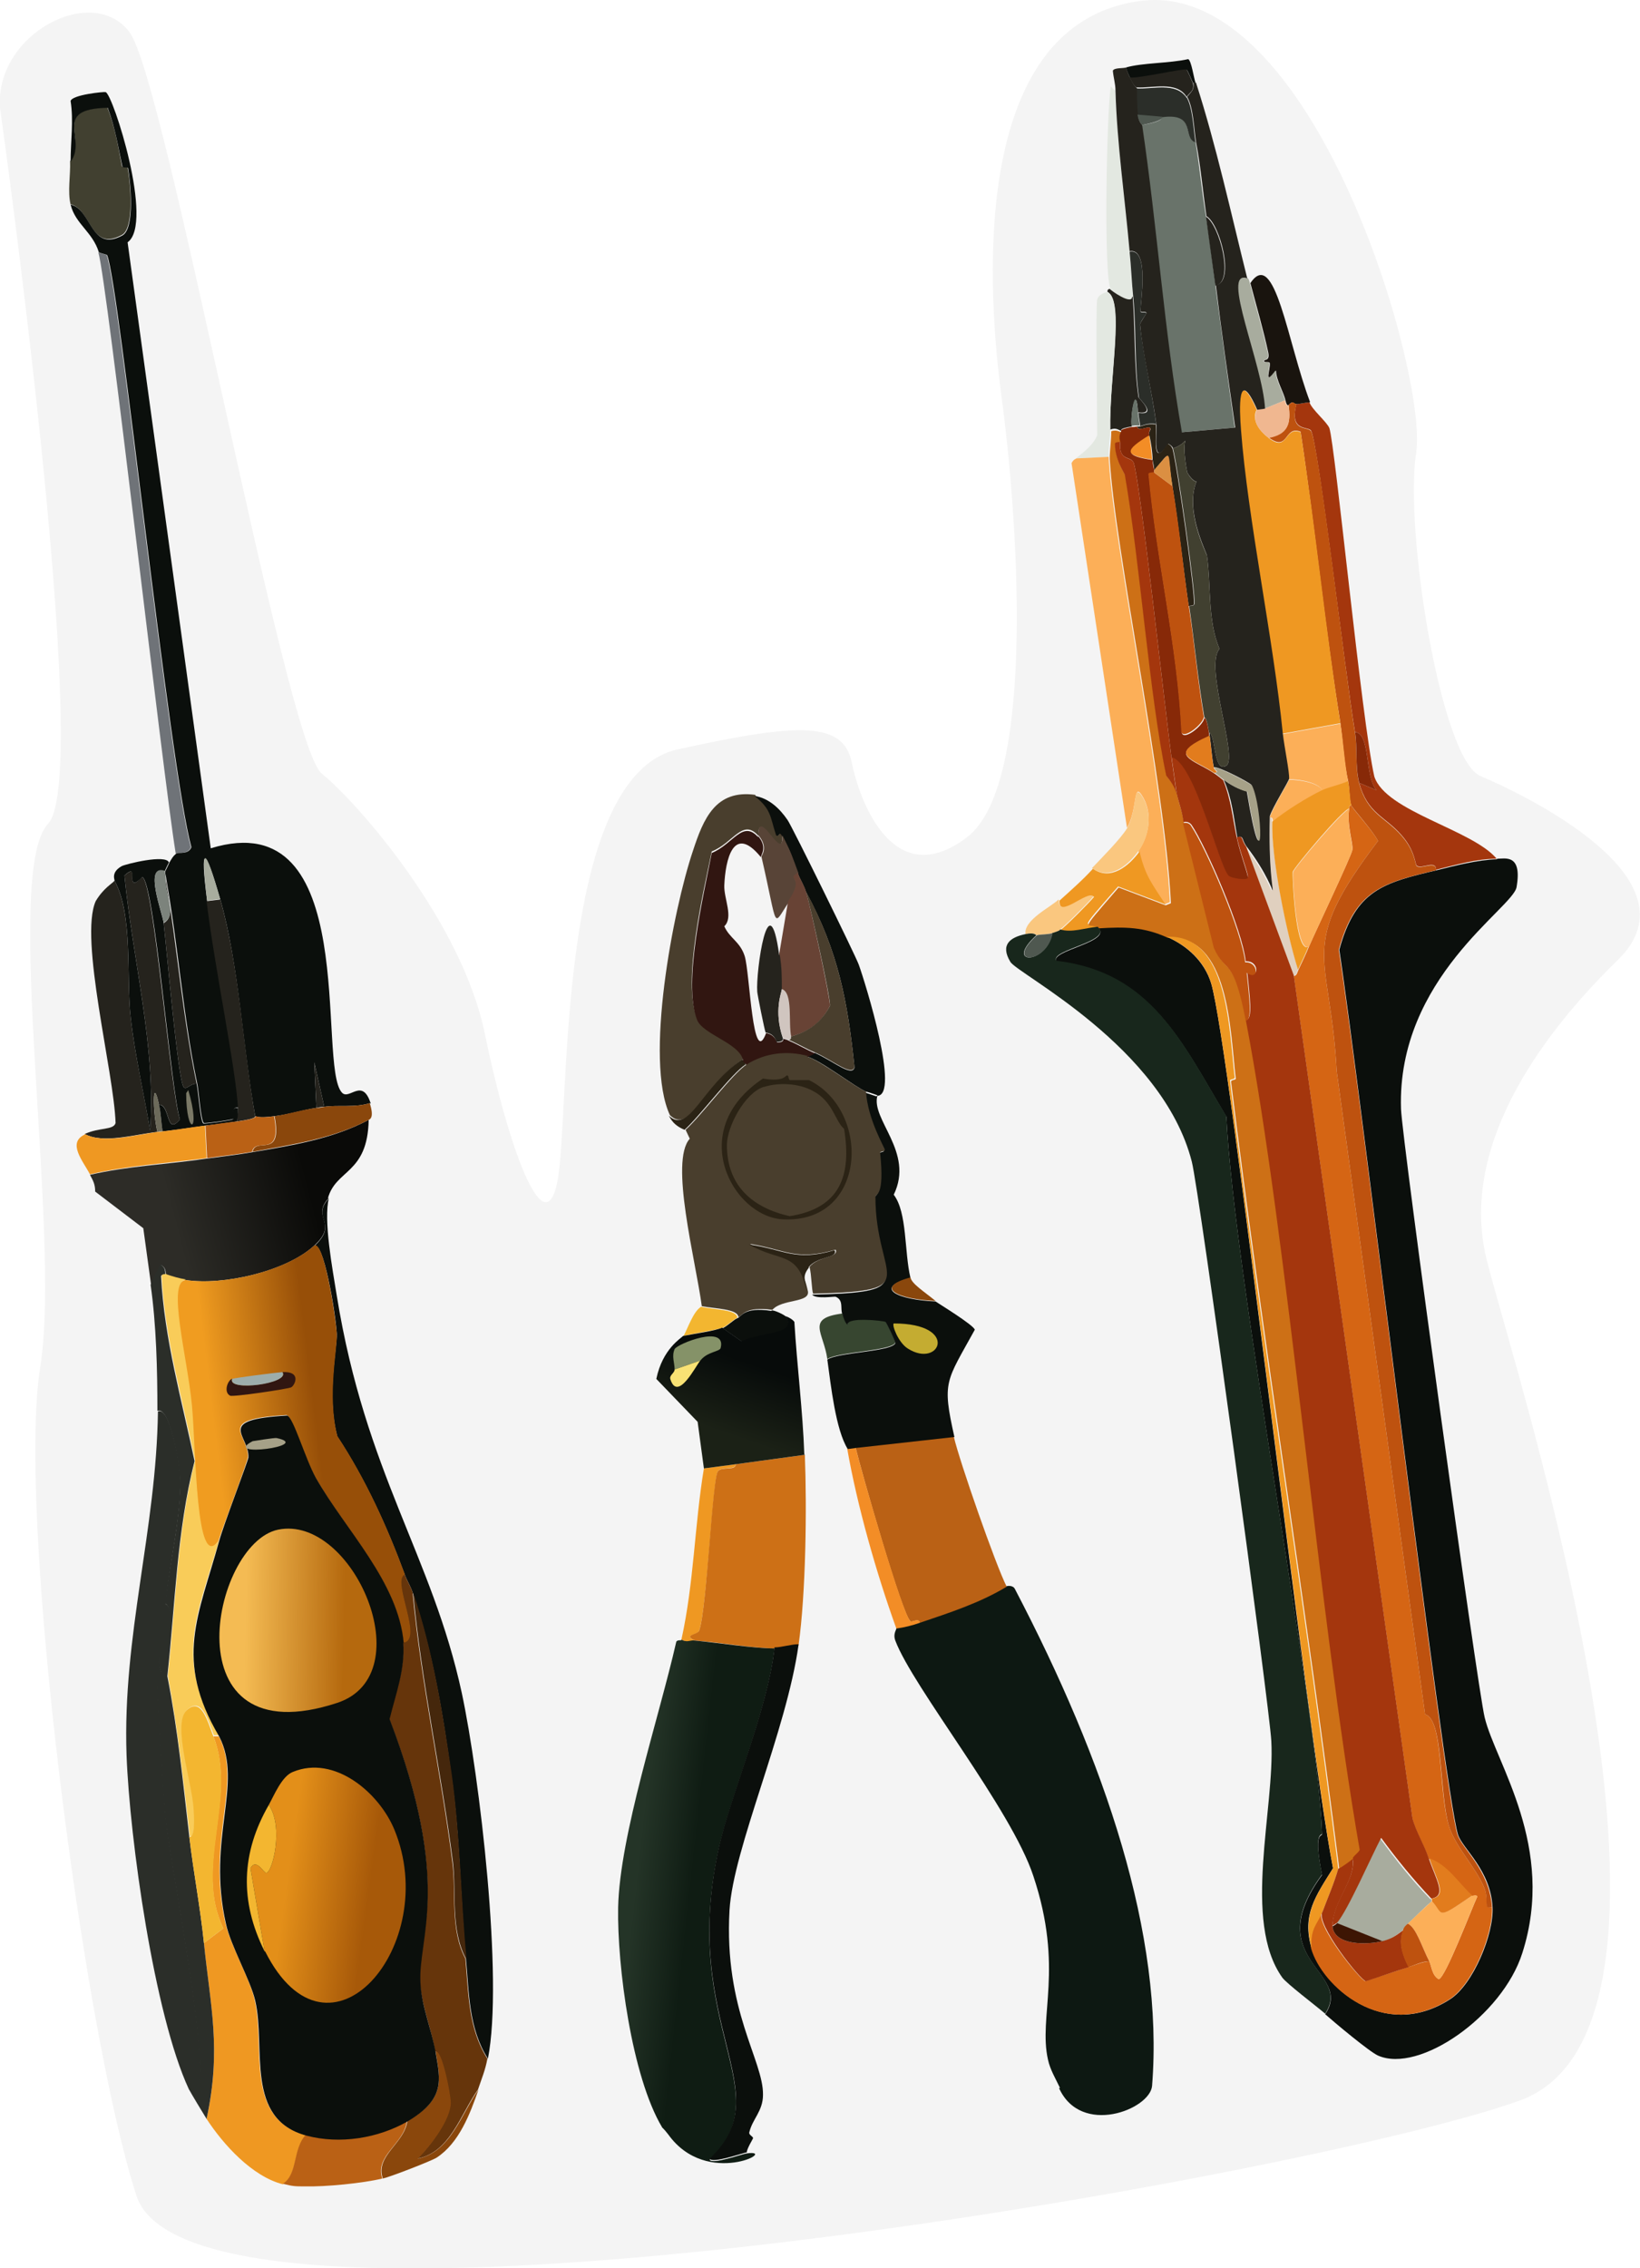 <?xml version="1.0" encoding="UTF-8"?><svg id="Capa_2" xmlns="http://www.w3.org/2000/svg" xmlns:xlink="http://www.w3.org/1999/xlink" viewBox="0 0 31.36 43.34"><defs><style>.cls-1{fill:url(#Degradado_sin_nombre_41);}.cls-1,.cls-2,.cls-3,.cls-4,.cls-5,.cls-6,.cls-7,.cls-8,.cls-9,.cls-10,.cls-11,.cls-12,.cls-13,.cls-14,.cls-15,.cls-16,.cls-17,.cls-18,.cls-19,.cls-20,.cls-21,.cls-22,.cls-23,.cls-24,.cls-25,.cls-26,.cls-27,.cls-28,.cls-29,.cls-30,.cls-31,.cls-32,.cls-33,.cls-34,.cls-35,.cls-36,.cls-37,.cls-38,.cls-39,.cls-40,.cls-41,.cls-42,.cls-43,.cls-44,.cls-45,.cls-46,.cls-47,.cls-48,.cls-49,.cls-50,.cls-51,.cls-52,.cls-53,.cls-54{stroke-width:0px;}.cls-2{fill:url(#Degradado_sin_nombre_42);}.cls-3{fill:url(#Degradado_sin_nombre_47);}.cls-4{fill:url(#Degradado_sin_nombre_48);}.cls-5{fill:url(#Degradado_sin_nombre_43);}.cls-6{fill:url(#Degradado_sin_nombre_45);}.cls-7{fill:#f9cc59;}.cls-8{fill:#f3b630;}.cls-9{fill:#fac77f;}.cls-10{fill:#f8e274;}.cls-11{fill:#7a7966;}.cls-12{fill:#4f5850;}.cls-13{fill:#493e2d;}.cls-14{fill:#2b2e29;}.cls-15{fill:#2b2315;}.cls-16{fill:#8a470c;}.cls-17{fill:#6f7378;}.cls-18{fill:#a4360d;}.cls-19{fill:#311611;}.cls-20{fill:#584437;}.cls-21{fill:#3d1503;}.cls-22{fill:#18271c;}.cls-23{fill:#19140e;}.cls-24{fill:#0d1812;}.cls-25{fill:#45270c;}.cls-26{fill:#374630;}.cls-27{fill:#414030;}.cls-28{fill:#0b0f0c;}.cls-29{fill:#a8ac9e;}.cls-30{fill:#25231d;}.cls-31{fill:#c4ac31;}.cls-32{fill:#d0c5bf;}.cls-33{fill:#cd7016;}.cls-34{fill:#e27c1d;}.cls-35{fill:#e0d0bf;}.cls-36{fill:#d56514;}.cls-37{fill:#db8f42;}.cls-38{fill:#a6a188;}.cls-39{fill:#be520f;}.cls-40{fill:#859268;}.cls-41{fill:#ba6115;}.cls-42{fill:#9dadab;}.cls-43{fill:#6c6a5a;}.cls-44{fill:#7c837c;}.cls-45{fill:#872908;}.cls-46{fill:#66350b;}.cls-47{fill:#684335;}.cls-48{fill:#f38d26;}.cls-49{fill:#e3e8e1;}.cls-50{fill:#ef9822;}.cls-51{fill:#f0b790;}.cls-52{fill:#fcaf58;}.cls-53{fill:#f4f4f4;}.cls-54{fill:#69736a;}</style><linearGradient id="Degradado_sin_nombre_41" x1="11.59" y1="35.02" x2="12.62" y2="35.28" gradientTransform="translate(-4.12 3.06) rotate(-7.83)" gradientUnits="userSpaceOnUse"><stop offset="0" stop-color="#243427"/><stop offset="1" stop-color="#0f1c13"/></linearGradient><linearGradient id="Degradado_sin_nombre_43" x1="15.14" y1="25.27" x2="14.49" y2="26.55" gradientTransform="translate(-4.12 3.06) rotate(-7.83)" gradientUnits="userSpaceOnUse"><stop offset="0" stop-color="#070b0a"/><stop offset="1" stop-color="#1b2116"/></linearGradient><linearGradient id="Degradado_sin_nombre_42" x1="7.27" y1="20.84" x2="4.62" y2="21.15" gradientTransform="translate(-4.12 3.06) rotate(-7.83)" gradientUnits="userSpaceOnUse"><stop offset="0" stop-color="#0a0a08"/><stop offset="1" stop-color="#2d2c27"/></linearGradient><linearGradient id="Degradado_sin_nombre_45" x1="4.83" y1="25.75" x2="6.78" y2="25.78" gradientTransform="translate(-4.12 3.06) rotate(-7.83)" gradientUnits="userSpaceOnUse"><stop offset="0" stop-color="#f09c20"/><stop offset="1" stop-color="#974f08"/></linearGradient><linearGradient id="Degradado_sin_nombre_47" x1="5.04" y1="33.87" x2="6.57" y2="34.3" gradientTransform="translate(-4.12 3.06) rotate(-7.83)" gradientUnits="userSpaceOnUse"><stop offset="0" stop-color="#e38f19"/><stop offset="1" stop-color="#a75909"/></linearGradient><linearGradient id="Degradado_sin_nombre_48" x1="4.93" y1="28.83" x2="6.8" y2="29.12" gradientTransform="translate(-4.12 3.06) rotate(-7.83)" gradientUnits="userSpaceOnUse"><stop offset="0" stop-color="#f4bb53"/><stop offset="1" stop-color="#b5690e"/></linearGradient></defs><g id="Capa_1-2"><path class="cls-53" d="m0,2.06C-.1.64,1.78-.33,2.48.62s2.97,13.59,3.67,14.16,2.68,2.83,3.12,4.97,1.14,4.09,1.39,2.82-.06-7.73,2.3-8.25,3.17-.53,3.33.26.82,2.47,2.2,1.42.93-6.43.67-8.35S18.46.48,21.79.02s5.52,7.17,5.29,8.63.47,5.86,1.23,6.18,4.23,1.95,2.63,3.51-3.03,3.66-2.51,5.74,4.62,14.62.63,16.06-25.33,5.24-26.45,1.82c-1.04-3.2-2.29-13.06-1.84-15.84.41-2.56-.73-9.45.15-10.38S0,2.06,0,2.06Z"/><path class="cls-28" d="m28.62,16.41c.16,0,.49-.1.38.54-.06.4-2.29,1.73-2.21,4.24.02.59,1.46,11.06,1.6,11.63.21.87,1.37,2.47.72,4.5-.38,1.2-1.97,2.31-2.76,1.96-.16-.07-.83-.63-1.01-.79.55-.82-1.26-1.02-.06-2.66-.17-.84,0-.73,0-.78-.08-2.39-1.67-10.52-1.83-13.71-.84-1.4-1.43-2.75-3.25-2.97-.13-.21,1.1-.37.79-.65.5-.03.86-.03,1.32.18.39.17.72.47.85.89.37,1.25,1.8,14.2,2.33,16.91-.33.53-.6.89-.41,1.53.2.71,1.37,1.79,2.64.98.45-.28.85-1.26.82-1.77-.04-.71-.57-1.11-.66-1.38-.27-.86-1.9-14.5-2.27-16.91.31-1.14.84-1.28,1.86-1.52.37-.09.78-.2,1.16-.21Z"/><path class="cls-18" d="m25.04,7.69c.05.14.33.37.38.49.11.32.62,5.61.86,6.66.22.67,1.87,1.01,2.34,1.57-.39,0-.79.12-1.16.21,0-.2-.28,0-.37-.08-.03-.02-.03-.29-.29-.58-.31-.36-.65-.41-.81-1l.33.14c-.23-.27-.11-1.09-.41-1.11-.19-1.14-.7-5.5-.84-5.76-.05-.09-.42.03-.28-.51.08,0,.17-.03.25-.03Z"/><path class="cls-23" d="m25.04,7.69c-.08,0-.17.03-.25.03-.06,0-.06-.08-.15.02,0,0-.03.04-.06-.09-.03-.15-.18-.39-.18-.57-.25.32-.1-.03-.12-.14,0-.04-.1,0-.11-.04,0-.04.12.01.08-.17-.09-.42-.23-.9-.34-1.32.47-.7.71,1.14,1.14,2.27Z"/><path class="cls-29" d="m23.84,5.32s.03-.04.06.09c.11.43.25.91.34,1.32.04.18-.09.13-.08.17,0,.04.1,0,.11.04.02.11-.12.46.12.14,0,.18.15.42.18.57l-.39.16c-.04-.83-.86-2.67-.34-2.49Z"/><path class="cls-36" d="m28.53,36.44c.03.51-.37,1.49-.82,1.77-1.27.81-2.44-.27-2.64-.98-.03-.39.13-.48.21-.7-.15.23.74,1.32.83,1.33.27-.09.54-.18.82-.27.13-.04.26-.1.4-.11.04.07.05.27.18.34.12,0,.64-1.37.74-1.58-.02-.04-.1,0-.11-.01-.27-.26-.47-.59-.82-.71-.08-.25-.24-.5-.31-.76l-2.27-16.11c.06,0,.07-.08.09-.12.07-.15.14-.29.2-.44.12-.28.82-1.75.83-1.85.02-.12-.11-.47-.06-.79,0,0-.02-.05.04-.06.02.06.43.51.51.68-1.57,2.07-.91,2.11-.79,4.4l1.69,12.29c.35.08.26,1.48.45,2.11.12.42.51.79.68,1.2.1.24-.02.42.15.37Z"/><path class="cls-39" d="m24.79,7.73c-.14.54.22.41.28.51.15.25.65,4.61.84,5.76.05.3,0,.66.08.97.16.59.5.64.81,1,.26.29.26.56.29.58.09.07.38-.12.37.08-1.02.24-1.55.38-1.86,1.52.38,2.41,2,16.05,2.27,16.91.09.27.61.67.66,1.38-.18.06-.05-.12-.15-.37-.17-.41-.56-.78-.68-1.2-.18-.63-.1-2.03-.45-2.11l-1.69-12.29c-.12-2.29-.78-2.33.79-4.4-.08-.17-.49-.63-.51-.68-.04-.1-.03-.31-.06-.46-.08-.34-.1-.76-.15-1.12-.3-1.85-.48-3.71-.76-5.56-.32-.13-.22.4-.61.11.37-.07.43-.27.38-.62.1-.1.09-.02.15-.02Z"/><path class="cls-50" d="m24.03,7.83s-.16.24.23.54c.38.29.29-.24.61-.11.29,1.85.47,3.71.76,5.56l-1.11.2c-.18-1.81-.67-4.11-.8-5.81-.03-.38-.07-1.24.31-.38Z"/><path class="cls-52" d="m25.63,13.82c.06.36.08.77.15,1.12-.16.08-.33.1-.49.17-.07-.16-.45-.22-.65-.22.01-.12-.09-.6-.12-.86l1.11-.2Z"/><path class="cls-35" d="m24.33,15.7c-.03.66.28,2.13.49,2.83-.02.04-.03.11-.09.12l-.91-2.46c.79,1.03.39,1.38.44-.58.06-.01.07.05.06.09Z"/><path class="cls-52" d="m25.29,15.11c-.3.14-.7.39-.95.6,0-.05,0-.1-.06-.09.04-.15.36-.68.37-.72.2,0,.58.06.65.22Z"/><path class="cls-51" d="m24.64,7.75c.05.35-.01.55-.38.62-.39-.3-.22-.51-.23-.54l.15-.02.39-.16c.03.14.06.09.06.09Z"/><path class="cls-49" d="m21.33,1.74c.03,1.02.18,2.05.27,3.07.02.29.04.58.07.87,0,.18-.42-.13-.43-.15-.14-.23-.08-3.36,0-3.88l.09.09Z"/><path class="cls-28" d="m22.86,1.58h-.05s-.1-.23-.11-.24c-.05-.03-.95.18-1.09.15-.03-.06-.06-.13-.08-.2.3-.09.84-.08,1.19-.16.06.02.11.37.14.45Z"/><path class="cls-54" d="m22.86,2.71c.08.47.12.95.2,1.42.07.44.12.88.18,1.32.12.91.24,1.81.37,2.72l-1.02.09c-.34-1.94-.47-3.92-.76-5.87.47-.08.37-.15.39-.16.67-.09.38.4.64.48Z"/><path class="cls-14" d="m22.1,8.1c-.17-.02-.23.03-.3.04,0-.08-.03-.17-.03-.25.37.05.02-.26.01-.29-.09-.62-.05-1.3-.11-1.92-.03-.29-.04-.58-.07-.87.39-.08.2,1,.21,1.14,0,.04.11,0,.11.04,0,.01-.13.18-.12.22.06.56.23,1.29.31,1.9Z"/><path class="cls-14" d="m22.69,1.86c.12.2.13.61.17.86-.26-.08.03-.57-.64-.48l-.47-.04c-.03-.19-.01-.49-.02-.51.3.02.76-.13.96.18Z"/><path class="cls-30" d="m22.81,1.58c.03.15-.04.17-.12.27-.19-.31-.66-.16-.96-.18,0-.01-.02.03-.13-.19.14.03,1.04-.18,1.09-.15.01,0,.11.23.11.24Z"/><path class="cls-30" d="m23.24,5.46c-.06-.44-.12-.88-.18-1.32.26.15.55,1.26.18,1.32Z"/><path class="cls-30" d="m21.53,1.29c.02.06.05.14.08.2.11.22.13.18.13.19,0,.02,0,.33.02.51.02.16.07.17.08.2.29,1.95.42,3.93.76,5.87l1.02-.09c-.13-.9-.26-1.81-.37-2.72.37-.06.08-1.17-.18-1.32-.07-.47-.11-.95-.2-1.42-.04-.25-.05-.66-.17-.86.08-.1.14-.13.12-.27h.05c.39,1.21.67,2.5.98,3.74-.52-.19.3,1.65.34,2.49l-.15.02c-.38-.86-.34,0-.31.38.13,1.71.62,4,.8,5.81.03.26.13.74.12.86,0,.04-.33.57-.37.72-.05,1.96.35,1.61-.44.58-.1-.13-.05-.22-.18-.18-.07-.38-.1-.74-.26-1.1.13.1.28.18.44.22.33,1.97.29.29.09-.12-.02-.04-.61-.35-.72-.34-.04-.2-.05-.41-.08-.61,0-.02,0-.03,0-.05.12.09.08.78.32.63.23-.15-.43-1.91-.13-2.23-.23-.53-.16-1.2-.24-1.78-.01-.07-.43-.87-.2-1.42-.08,0-.18-.17-.18-.18-.16-.83.15-.6-.27-.45,0,0,0-.04-.09-.09-.32.49-.21-.18-.23-.38-.08-.61-.26-1.33-.31-1.9,0-.04.13-.21.12-.22,0-.04-.11,0-.11-.04-.01-.13.18-1.21-.21-1.14-.09-1.02-.24-2.04-.27-3.07,0-.13-.04-.25-.05-.38.03-.06.19-.04.25-.06Z"/><path class="cls-27" d="m23.12,14.01c-.06-.37-.09-.28-.09-.3-.12-.7-.19-1.43-.29-2.13.04,0,.09,0,.1-.04.03-.15-.31-2.58-.41-2.97.42-.15.11-.38.27.45,0,.01.1.19.18.18-.23.55.18,1.35.2,1.42.08.58.01,1.25.24,1.78-.3.32.36,2.08.13,2.23-.24.15-.2-.53-.32-.63Z"/><path class="cls-15" d="m22.1,8.1c.03.21-.09.87.23.38.09.05.08.09.09.09.1.39.44,2.82.41,2.97,0,.04-.06.03-.1.04-.11-.76-.19-1.53-.31-2.28-.12-.7.01-.73-.35-.31,0-.07-.02-.14-.03-.2,0-.13-.03-.34-.06-.46-.03-.11.06-.12,0-.16-.03-.02-.21.08-.24-.02.02,0,.03,0,.05,0,.07-.01.13-.06.3-.04Z"/><path class="cls-38" d="m23.4,14.9c-.06-.04-.11-.09-.17-.13.1-.03,0-.04-.01-.1.11-.01.7.31.72.34.21.41.24,2.09-.09.12-.16-.04-.31-.13-.44-.22Z"/><path class="cls-12" d="m22.22,2.23s.08.07-.39.16c0-.03-.05-.04-.08-.2l.47.04Z"/><path class="cls-45" d="m25.99,14.96c-.08-.32-.03-.68-.08-.97.3.02.18.83.41,1.11l-.33-.14Z"/><path class="cls-30" d="m21.66,5.67c.05.63.02,1.31.11,1.92,0,.02.36.34-.01.29-.03-.57-.15.04-.12.27-.26.04-.19.08-.2.08-.04,0-.09-.07-.21-.02-.02-.99.27-2.46-.05-2.63,0,0-.02-.05.04-.06.01.02.42.32.43.15Z"/><path class="cls-49" d="m21.18,5.58c.33.17.03,1.64.05,2.63,0,.17-.04.37-.03.52l-.62.03c.03-.05.3-.2.4-.44,0-.52-.03-2.42,0-2.59.02-.11.18-.15.19-.15Z"/><path class="cls-54" d="m21.76,7.88c0,.08.03.17.03.25-.02,0-.03,0-.05,0-.03,0-.07,0-.1.01-.03-.23.08-.84.12-.27Z"/><path class="cls-50" d="m25.78,14.93c.03.15.03.35.06.46-.06,0-.04.06-.04.06-.12.01-1.06,1.13-1.08,1.21-.01.08.05,1.58.3,1.43-.06.15-.13.29-.2.44-.22-.7-.52-2.17-.49-2.83.26-.21.66-.46.95-.6.16-.07.33-.1.49-.17Z"/><path class="cls-52" d="m25.8,15.45c-.05.32.07.67.06.79-.01.1-.71,1.57-.83,1.85-.25.14-.32-1.36-.3-1.43.02-.08.96-1.19,1.08-1.21Z"/><path class="cls-29" d="m27.37,36.29s0,.04,0,.05c-.16.13-.3.29-.46.43-.08.07-.08.11-.09.12-.15.11-.2.16-.39.21l-.88-.35c.21-.25.63-1.24.84-1.62.3.41.61.8.96,1.16Z"/><path class="cls-52" d="m21.2,8.74c.09,1.69,1.06,6.22,1.17,8.5l-.1.04c-.26-.39-.39-.54-.5-1.02.21-.3.28-.74.06-1.07-.16-.24-.08.29-.28.63l-1.06-6.97c.04-.08.09-.08.09-.09l.62-.03Z"/><path class="cls-50" d="m22.28,17.28l-.9-.34c-.86.98-.55.63-.38.78-.23.02-.49.12-.72.05.07-.04.53-.5.64-.63-.12-.14-.68.45-.66.07.21-.19.45-.4.64-.61.33.24.69-.05.89-.33.11.48.25.63.5,1.02Z"/><path class="cls-9" d="m21.77,16.26c-.2.28-.55.57-.89.33.17-.18.55-.56.67-.76.2-.34.11-.87.28-.63.22.33.15.77-.06,1.07Z"/><path class="cls-9" d="m20.25,17.2c-.02.38.54-.2.66-.07-.11.13-.57.59-.64.63,0,0,.05.01-.15.07-.09.03-.21.02-.3.04-.01,0-.02-.06-.21-.02-.04-.27.49-.52.63-.66Z"/><path class="cls-33" d="m21.45,8.24c-.06.11-.02.18-.02.21,0,0-.1,0-.1.04,0,.32.18.56.19.6.29,1.68.47,4.23.79,5.74,0,.02.16.15.2.36.04.19.11.36.13.55l.59,2.38c.22.52.36.14.61,1.39.81,4.23,1.38,11.27,2.18,15.87-.04.06-.09.09-.13.15-.02.03-.22.18-.28.19-.63-5.02-1.45-10.03-2.07-15.05,0-.04.1-.03.09-.06-.11-.92-.12-2.75-1.3-2.69-.46-.21-.82-.21-1.32-.18-.17-.15-.47.2.38-.78l.9.34.1-.04c-.11-2.28-1.08-6.81-1.17-8.5,0-.15.03-.35.03-.52.12-.04.17.03.21.02Z"/><path class="cls-50" d="m25.59,35.71c-.08.28-.2.55-.3.82-.09.23-.24.31-.21.7-.18-.65.08-1,.41-1.53-.52-2.71-1.96-15.66-2.33-16.91-.13-.43-.46-.72-.85-.89,1.18-.05,1.19,1.77,1.3,2.69,0,.04-.1.03-.09.06.62,5.03,1.44,10.03,2.07,15.05Z"/><path class="cls-22" d="m19.61,17.85c.19-.04.2.03.21.02-.64.58.19.57.3-.04.2-.06.14-.07.15-.07.22.07.48-.03.72-.05.31.28-.92.44-.79.65,1.82.21,2.41,1.57,3.25,2.97.16,3.19,1.75,11.32,1.83,13.71,0,.04-.17-.06,0,.78-1.2,1.64.6,1.84.06,2.66-.2-.17-.73-.57-.82-.69-.77-1.08-.14-3.23-.21-4.52-.03-.63-1.38-10.53-1.52-11.07-.56-2.2-3.34-3.59-3.47-3.82-.2-.33,0-.47.29-.53Z"/><path class="cls-12" d="m20.13,17.83c-.11.61-.95.62-.3.04.1-.02.21-.01.3-.04Z"/><path class="cls-18" d="m23.65,16c.13-.04.08.05.18.18l.91,2.46,2.27,16.11c.07.26.23.51.31.76.14.41.35.72.05.77-.35-.37-.66-.75-.96-1.16-.2.38-.63,1.37-.84,1.62,0,0-.07.05-.09.06.01-.5.44-.85.39-1.3.04-.06.1-.09.13-.15-.8-4.6-1.37-11.64-2.18-15.87.15.04.07-.5.03-.91.24.16.23-.22-.03-.2-.06-.6-.76-2.2-1.03-2.6-.03-.05-.1-.08-.16-.06-.02-.19-.09-.37-.13-.55l-.1-.71c.44.08.89,2.03,1.09,2.26.06.07.35.09.37.05.02-.05-.14-.44-.21-.77Z"/><path class="cls-45" d="m21.64,8.16s.07,0,.1-.01c.02.1.2,0,.24.02.05.04-.03.04,0,.16-.47.29-.48.38.06.46,0,.07.02.14.03.2,0,.02,0,.03,0,.05,0,0-.1,0-.1.04.15,1.64.55,3.28.63,4.93.05.14.41-.15.43-.29,0,.02.03-.08.09.3,0,.02,0,.03,0,.05-.82.37-.32.43.1.71.06.04.12.09.17.13.15.36.18.73.26,1.1.07.33.23.73.21.77-.02.04-.31.01-.37-.05-.2-.23-.65-2.17-1.09-2.26-.14-1.06-.59-5.2-.72-5.62-.05-.15-.29-.02-.26-.4,0-.03-.04-.1.02-.21.01,0-.07-.03.2-.08Z"/><path class="cls-34" d="m23.13,14.06c.03.2.04.41.08.61.01.06.11.08.01.1-.42-.28-.92-.34-.1-.71Z"/><path class="cls-18" d="m25.48,36.81c.03.37.67.36.97.28.18-.05.24-.1.39-.21-.11.24-.01.49.1.71-.27.08-.54.18-.82.27-.09,0-.98-1.11-.83-1.33.1-.27.22-.54.3-.82.06-.02.26-.17.28-.19.04.45-.38.79-.39,1.3Z"/><path class="cls-52" d="m28.14,36.23s.09-.03.11.01c-.1.2-.62,1.58-.74,1.58-.13-.07-.14-.27-.18-.34-.14-.27-.25-.65-.41-.72.15-.14.3-.29.46-.43.23.23.06.38.76-.1Z"/><path class="cls-34" d="m28.14,36.23c-.7.48-.53.34-.76.1,0,0,0-.04,0-.05.3-.05.09-.36-.05-.77.35.12.55.46.82.71Z"/><path class="cls-39" d="m27.33,37.48c-.14,0-.27.07-.4.11-.11-.22-.2-.47-.1-.71,0,0,0-.05.09-.12.16.07.27.45.41.72Z"/><path class="cls-39" d="m23.82,19.5c-.24-1.25-.38-.87-.61-1.39l-.59-2.38c.06-.02.13,0,.16.06.27.4.97,2,1.03,2.6.26-.02.27.37.03.2.04.41.12.95-.03.91Z"/><path class="cls-18" d="m21.42,8.45c-.03.38.22.26.26.4.13.42.58,4.56.72,5.62l.1.71c-.05-.21-.2-.34-.2-.36-.32-1.51-.5-4.06-.79-5.74,0-.03-.19-.28-.19-.6,0-.04.1-.03.1-.04Z"/><path class="cls-21" d="m26.45,37.09c-.3.08-.94.09-.97-.28.03-.01.09-.06.09-.06l.88.35Z"/><path class="cls-39" d="m22.07,9.03l.35.26c.13.76.2,1.53.31,2.28.11.71.17,1.43.29,2.13-.02.14-.38.43-.43.29-.08-1.66-.48-3.29-.63-4.93,0-.04.1-.03.1-.04Z"/><path class="cls-48" d="m21.97,8.32c.03.12.05.33.06.46-.54-.08-.53-.17-.06-.46Z"/><path class="cls-37" d="m22.42,9.29l-.35-.26s0-.03,0-.05c.37-.42.24-.38.35.31Z"/><path class="cls-50" d="m14.07,27.98c0,.12-.27.04-.34.13-.1.11-.21,2.62-.36,3.05-.03.09-.32.08-.08.19-.08,0-.15.05-.26-.02.24-1.08.25-2.18.43-3.27l.61-.08Z"/><path class="cls-33" d="m15.39,27.8c.04,1.02.02,2.64-.12,3.64-.15,0-.31.06-.46.06-.4,0-1.09-.12-1.52-.15-.24-.11.05-.11.08-.19.15-.43.25-2.94.36-3.05.08-.09.34,0,.34-.13l1.32-.18Z"/><path class="cls-24" d="m20.27,39.9c-.08-.17-.19-.35-.23-.54-.19-.83.31-1.74-.28-3.51-.42-1.28-2.3-3.6-2.64-4.5-.05-.14.03-.21.02-.24.15-.02.31-.07.45-.11.56-.19,1.15-.39,1.66-.69,0,0,.12-.03.16.06,1.72,3.29,2.85,6.6,2.62,9.49-.04.45-1.36.97-1.78.04Z"/><path class="cls-1" d="m13.03,31.33c.11.07.18,0,.26.02.43.04,1.12.15,1.52.15-.13,1.19-.86,2.86-1.07,3.85-.74,3.39,1.2,4.63-.17,5.92.05.1.62-.11.71-.12.63-.09-.76.67-1.5-.36-.1-.13-.12-.13-.12-.14-.58-.97-.86-3.08-.84-4.2.03-1.38.78-3.62,1.11-5.07.01-.05.1-.03.1-.04Z"/><path class="cls-28" d="m15.27,31.43c-.23,1.65-1.25,3.89-1.32,5.07-.11,1.92.65,2.87.64,3.53,0,.31-.2.46-.26.71-.02.06.07.08.07.12,0,.01-.12.2-.12.27-.08.01-.66.22-.71.12,1.37-1.29-.57-2.53.17-5.92.21-.99.94-2.65,1.07-3.85.14,0,.31-.06.46-.06Z"/><path class="cls-41" d="m18.24,27.46c.11.47.8,2.45,1.01,2.86-.51.31-1.1.5-1.66.69-.02-.1-.16,0-.18-.03-.15-.09-.95-2.9-1.05-3.32l1.89-.21Z"/><path class="cls-48" d="m16.36,27.66c.1.42.91,3.23,1.05,3.32.03.02.17-.07.18.03-.14.05-.3.09-.45.11-.38-1.05-.75-2.35-.94-3.44l.15-.02Z"/><path class="cls-26" d="m16.11,25.11s.07.19.1.19c-.01-.15.69-.07.72-.05.02.01.2.39.19.41-.09.16-1.09.17-1.3.31-.07-.51-.42-.78.29-.87Z"/><path class="cls-28" d="m16.78,20.93c-.14.46.71,1.08.31,1.9.26.34.2,1.09.32,1.59-.74.2-.22.42.48.45.04.03.73.45.75.54-.55,1-.63.98-.39,2.05l-1.89.21-.15.02c-.23-.37-.32-1.2-.39-1.71.21-.14,1.22-.15,1.3-.31.01-.02-.17-.4-.19-.41-.03-.02-.73-.1-.72.05-.04,0-.09-.15-.1-.19-.05-.11.03-.27-.13-.34-.02-.01-.38.05-.45-.04,2.18-.05,1.19-.26,1.19-1.85,0-.07.18.02.09-.84,0-.04.1-.03.09-.06-.01-.06-.33-.6-.36-1.11.02,0,.21.07.22.07Z"/><path class="cls-16" d="m17.41,24.41c.02.12.26.27.48.45-.7-.03-1.21-.25-.48-.45Z"/><path class="cls-31" d="m17.09,25.29c1.27,0,.88.87.27.48-.18-.11-.31-.45-.27-.48Z"/><path class="cls-8" d="m13.4,24.97c.26.06.69.05.7.21-.07.03-.2.16-.28.19-.13.05-.57.11-.75.16.08-.14.19-.48.34-.56Z"/><path class="cls-28" d="m14.76,25.04c.06,0,.23.08.27.12.24.36-.45.29-.84.48l-.37-.26c.09-.04.22-.17.28-.19.08-.03.12-.22.65-.14Z"/><path class="cls-5" d="m15.39,27.8l-1.32.18-.61.08-.12-.89-.79-.82c.12-.58.48-.78.51-.82.19-.04.63-.1.75-.16l.37.26c.39-.19,1.08-.12.84-.48,0,0,.12.04.17.11.05.84.16,1.69.19,2.53Z"/><path class="cls-40" d="m13.39,26l-.49.17c0-.13-.06-.25,0-.39.05-.1,1-.48.88-.02-.02.07-.25.07-.38.23Z"/><path class="cls-10" d="m13.39,26c-.09.11-.43.79-.57.36-.03-.08.08-.12.08-.19l.49-.17Z"/><path class="cls-13" d="m14.44,15.2c.33.25.3.37.41.75.06.05.05-.09.11.01.02.6-.46-.57-.46.01-.3-.34-.48.14-.89.3-.16.78-.57,2.49-.28,3.19.12.29.84.46.88.78-.75.48-1.01,1.45-1.4,1.07-.49-1.05.06-3.92.44-5.05.2-.61.43-1.18,1.2-1.07Z"/><path class="cls-28" d="m16.78,20.93s-.2-.07-.22-.07c-.2-.08-.88-.61-1.13-.67l.15-.07c.33.14.71.47.76.28-.13-1.26-.31-2.22-.93-3.36-.04-.13-.11-.23-.15-.34-.12-.33-.13-.41-.31-.73-.05-.1-.05.04-.11-.01-.12-.37-.09-.49-.41-.75.27.04.48.24.63.46.09.13,1.28,2.55,1.36,2.76.13.36.8,2.52.35,2.51Z"/><path class="cls-15" d="m14.2,20.25s.06.05.06.09c-.27.17-.87.98-1.17,1.25-.14-.06-.23-.13-.3-.27.39.37.65-.59,1.4-1.07Z"/><path class="cls-19" d="m14.49,15.97c.2.22.05.38.06.41-.53-.65-.68.06-.7.54-.01.25.18.61,0,.78.1.23.3.29.39.57.1.32.15,2.17.41,1.47,0,.01.14,0,.21.18.15,0,.11-.07.12-.07.03.01.08.02.11.04.17.07.33.17.5.24l-.15.07c-.4-.11-.81-.06-1.17.16,0-.05-.06-.05-.06-.09-.05-.33-.77-.5-.88-.78-.28-.7.13-2.41.28-3.19.41-.17.59-.64.89-.3Z"/><path class="cls-20" d="m14.96,15.96c.17.33.19.41.31.73-.23.15.15.05-.18.54-.33.48-.2.57-.53-.86,0-.02.14-.18-.06-.41,0-.58.49.58.46-.01Z"/><path class="cls-47" d="m15.26,16.69c.04.12.11.21.15.34.08.26.47,2.06.46,2.19-.25.5-.69.56-.75.59-.06-.26.04-.83-.18-.91,0-.24,0-.42-.04-.67l.17-1.01c.34-.49-.05-.4.18-.54Z"/><path class="cls-13" d="m15.58,20.11c-.17-.07-.33-.17-.5-.24.06,0,.04-.06.04-.06.05-.03.49-.09.75-.59.02-.13-.38-1.92-.46-2.19.62,1.15.8,2.11.93,3.36-.05.19-.43-.14-.76-.28Z"/><path class="cls-30" d="m14.91,18.24c.04.25.04.42.04.67,0,.05-.16.4.02.93,0,0,.03.07-.12.07-.06-.18-.2-.17-.21-.18-.02-.04-.16-.74-.16-.78-.03-.38.22-2.15.42-.7Z"/><path class="cls-32" d="m15.12,19.81s.02.05-.04.06c-.03-.01-.08-.02-.11-.04-.18-.52-.02-.88-.02-.93.22.07.12.65.18.91Z"/><path class="cls-13" d="m15.43,20.19c.25.07.93.59,1.13.67.03.52.35,1.06.36,1.11,0,.04-.1.03-.09.06.09.86-.09.77-.09.84,0,1.59.98,1.8-1.19,1.85-.03-.05-.03-.36-.07-.51.16-.21.56-.17.5-.33-.77.22-.95,0-1.64-.11.6.35.94.11,1.11.91.03.22-.5.14-.68.35-.53-.07-.57.11-.65.14-.01-.16-.44-.16-.7-.21-.12-.89-.62-2.77-.23-3.2l-.08-.17c.3-.27.9-1.08,1.17-1.25.35-.22.77-.27,1.17-.16Z"/><path class="cls-15" d="m15.47,24.22c-.14.18-.07.23-.04.47-.17-.8-.51-.56-1.11-.91.69.1.88.33,1.64.11.07.16-.34.11-.5.33Z"/><path class="cls-15" d="m14.59,20.61c.4.07.43-.06.46-.06.04,0,.02.09.06.09.02,0,.35,0,.36,0,1.2.59,1.11,2.75-.51,2.66-.95-.06-1.86-1.7-.37-2.69Z"/><path class="cls-13" d="m14.61,20.77c.29-.09.67-.07.94.08.38.2.42.58.59.72.15.9-.08,1.52-1.04,1.67-.71-.16-1.2-.58-1.2-1.36,0-.35.34-.99.7-1.11Z"/><path class="cls-17" d="m3.36,16.31c-.26-1.61-1.31-10.93-1.48-11.49.06.03.16.04.16.06.23.55,1.19,9.77,1.61,11.31-.06.15-.25.09-.29.12Z"/><path class="cls-27" d="m1.35,3.91c-.06-.25,0-.56-.01-.83.34-.43-.37-1,.71-1.03.15.37.21.76.28,1.12,0,.04.1,0,.11.04.05.24.14,1.15-.11,1.28-.61.33-.57-.49-.99-.59Z"/><path class="cls-28" d="m7.07,21.08c-.28.09-.6.03-.87.07l-.19-.85.04.87c-.26.04-.54.13-.81.16-.3.04-.34,0-.36,0-.24-1.3-.31-2.9-.67-4.15-.29-1.01-.39-1.07-.25.03.16,1.32.56,3.19.6,3.95-.18,0-.04.18-.1.22-.02.02-.53.09-.56.08-.06-.03-.1-.64-.13-.76-.27-1.29-.36-2.6-.59-3.9,0-.05-.03-.11-.02-.15,0,0,.08-.16.08-.17.05-.08.06-.11.13-.17.04-.03.23.03.29-.12-.42-1.54-1.38-10.77-1.61-11.31,0-.02-.1-.03-.16-.06-.12-.39-.45-.54-.54-.91.41.09.38.92.99.59.25-.14.15-1.05.11-1.28,0-.04-.1,0-.11-.04-.08-.37-.14-.75-.28-1.12-1.09.02-.38.6-.71,1.03,0-.39.06-.78,0-1.16.03-.12.64-.18.67-.17.14.04.93,2.51.42,2.87l1.59,11.58c2.9-.89,2.02,4.16,2.51,4.67.14.15.39-.3.55.21Z"/><path class="cls-30" d="m3.04,21.11c-.13-.6-.12.15-.03.52-.45.05-1.04.23-1.39.04.28-.13.55-.07.59-.21-.03-.97-.7-3.52-.38-4.24.15-.25.31-.33.36-.39.36.66.22,1.84.31,2.62.08.72.25,1.43.37,2.15.12-1.57-.33-3.24-.49-4.87.24-.21.11.07.17.13.04.04.16-.1.17-.1.22.07.54,4.11.72,4.63-.27.33-.18-.29-.4-.28Z"/><path class="cls-30" d="m4.21,17.18c.36,1.25.44,2.85.67,4.15-.02,0,.08.04-.35.1,0-.09.02-.17.02-.26-.04-.76-.44-2.64-.6-3.95l.25-.03Z"/><path class="cls-30" d="m3.76,20.71c-.12-.01-.2.13-.25.06-.11-.16-.33-2.71-.38-3.13.26-.15.03-.54.04-.83.22,1.3.32,2.61.59,3.9Z"/><path class="cls-29" d="m4.21,17.18l-.25.03c-.13-1.11-.04-1.04.25-.03Z"/><path class="cls-30" d="m6.2,21.15c-.05,0-.1.01-.15.02l-.04-.87.19.85Z"/><path class="cls-43" d="m3.04,21.11c.04.17.04.34.07.51-.03,0-.07,0-.1.01-.09-.37-.1-1.12.03-.52Z"/><path class="cls-28" d="m3.23,16.48s-.08.16-.08.17c-.41-.15-.04.81-.02.99.05.42.27,2.97.38,3.13.05.07.13-.07.25-.06.03.12.07.73.13.76.02.01.54-.06.56-.08.06-.04-.08-.23.1-.22,0,.09,0,.17-.02.26-.2.03-.41.06-.61.08-.27.04-.54.08-.81.11-.03-.17-.03-.34-.07-.51.22,0,.13.61.4.28-.17-.53-.49-4.57-.72-4.63,0,0-.13.14-.17.1-.06-.06.06-.34-.17-.13.16,1.63.61,3.3.49,4.87-.12-.71-.29-1.43-.37-2.15-.09-.78.05-1.97-.31-2.62.01-.01-.08-.16.14-.28.08-.04.84-.23.9-.07Z"/><path class="cls-44" d="m3.15,16.65s.02.1.02.15c-.01.3.22.69-.04.83-.02-.17-.39-1.13.02-.99Z"/><path class="cls-11" d="m3.6,20.83c.25.84-.04.89-.04.06l.02-.03.02-.03Z"/><path class="cls-2" d="m6.29,22.89c-.36.38.21.47-.29.92-.54.49-1.74.76-2.45.65-.13-.02-.26-.06-.38-.1,0-.1-.02-.15-.1-.19l-.18.39c-.05-.36-.1-.73-.15-1.09l-.92-.7c0-.14-.04-.21-.1-.32.73-.17,1.49-.2,2.23-.31.29-.04.58-.07.86-.12.76-.13,1.54-.25,2.24-.62-.02,1.04-.63.94-.78,1.5Z"/><path class="cls-14" d="m3.61,39.92c-.66-1.42-1.13-4.77-1.19-6.38-.08-2.29.57-4.31.6-6.57.23-.09.39.91.42,1.16.07.67-.22,1.83-.27,2.52,0,.01.09.03.08.2-.03.35-.31.75-.16,1.11,0,.04-.09.02-.09.06,0,.19.13,2.36.17,2.72.09.88.87,4.77.6,5.14-.04.05-.1.04-.15.05Z"/><path class="cls-28" d="m6.29,22.89c-.11.42.07,1.37.15,1.87.55,3.4,1.82,4.96,2.39,7.59.34,1.59.8,5.47.5,6.99-.37-.58-.36-1.26-.42-1.91-.11-1.16-.11-2.34-.28-3.51-.16-1.17-.36-2.37-.74-3.49-.04-.12-.11-.23-.15-.34-.34-.92-.75-1.82-1.29-2.64-.21-.78,0-1.7-.01-1.96-.02-.38-.26-1.84-.44-1.67.5-.45-.07-.54.29-.92Z"/><path class="cls-46" d="m7.74,30.09c.04.11.11.22.15.34.16,1.73.54,3.43.76,5.15.08.61-.05,1.28.25,1.85.06.65.05,1.33.42,1.91-.04.22-.11.38-.18.59-.33.46-.53,1.2-1.16,1.32.23-.23.62-.73.63-1.07,0-.16-.17-1.03-.29-.97-.07-.45-.26-.88-.29-1.33-.05-.87.63-1.89-.59-5.04.12-.49.31-.95.26-1.46.4-.04-.23-1.18.03-1.3Z"/><path class="cls-50" d="m4.18,33.17c.47.91-.24,1.93.13,3.58.1.43.48,1.09.56,1.47.21.9-.21,2.26.98,2.58-.25.28-.15.75-.44.94-.59-.15-1.14-.76-1.46-1.25.29-1.33.07-2.16-.05-3.36l.37-.28c-.57-1.18.27-2.5-.19-3.67h.1Z"/><path class="cls-14" d="m3.18,24.35s-.1,0-.1.04c.06,1.19.4,2.38.64,3.53-.34,1.34-.37,2.74-.52,4.11.2,1.02.3,2.04.42,3.07.08.68.21,1.35.28,2.03.12,1.2.34,2.02.05,3.36-.08-.13-.28-.46-.34-.57.05-.01.11,0,.15-.05.27-.37-.51-4.27-.6-5.14-.04-.36-.17-2.52-.17-2.72,0-.04.09-.02.09-.06-.15-.36.13-.76.16-1.11.01-.16-.08-.19-.08-.2.06-.69.35-1.85.27-2.52-.03-.25-.19-1.25-.42-1.16,0-.78-.02-1.64-.13-2.41l.18-.39c.09.05.1.1.1.19Z"/><path class="cls-41" d="m7.78,40.53c-.05.44-.62.66-.47,1.1-.37.09-1.09.16-1.48.15-.18,0-.23,0-.42-.05.29-.19.18-.66.44-.94.64.17,1.37.06,1.93-.27Z"/><path class="cls-50" d="m1.62,21.67c.35.19.95.02,1.39-.04.03,0,.07,0,.1-.01.27-.03.54-.08.81-.11l.03.62c-.74.1-1.5.14-2.23.31-.13-.25-.44-.6-.1-.76Z"/><path class="cls-16" d="m9.15,39.93c-.16.46-.37,1.02-.8,1.3-.09.06-.89.37-1.03.4-.15-.44.41-.66.47-1.1.73-.42.63-.78.54-1.32.12-.06.29.81.29.97,0,.33-.4.84-.63,1.07.63-.13.83-.86,1.16-1.32Z"/><path class="cls-16" d="m6.2,21.15c.27-.04.59.02.87-.07.09.28,0,.3,0,.31-.7.37-1.48.48-2.24.62.06-.3.58.16.42-.68.27-.04.55-.13.81-.16.05,0,.1-.01.15-.02Z"/><path class="cls-41" d="m5.24,21.33c.16.84-.36.38-.42.68-.28.05-.58.08-.86.12l-.03-.62c.2-.03.41-.06.61-.08.43-.06.33-.1.35-.1s.06.04.36,0Z"/><path class="cls-7" d="m3.18,24.35c.12.04.25.08.38.1-.35.04.03,1.45.12,2.39.09.85.07,3.22.51,2.59-.4,1.41-.88,2.25,0,3.73h-.1c-.12-.3-.23-.74-.51-.49-.28.26.09,1.38.13,1.87,0,.13.04.57-.08.55-.12-1.03-.23-2.05-.42-3.07.15-1.37.18-2.77.52-4.11-.24-1.16-.58-2.35-.64-3.53,0-.04.1-.03.1-.04Z"/><path class="cls-25" d="m8.91,37.43c-.3-.57-.18-1.24-.25-1.85-.22-1.72-.6-3.42-.76-5.15.38,1.12.57,2.32.74,3.49.16,1.16.17,2.34.28,3.51Z"/><path class="cls-8" d="m4.08,33.18c.47,1.17-.37,2.49.19,3.67l-.37.28c-.07-.68-.2-1.35-.28-2.03.12.02.09-.42.08-.55-.03-.49-.41-1.61-.13-1.87.28-.25.39.19.51.5Z"/><path class="cls-6" d="m7.74,30.09c-.26.11.37,1.26-.03,1.3-.1-1.16-1.12-2.16-1.68-3.16-.21-.38-.44-1.16-.55-1.19-1.4.08-.72.37-.74.8,0,.08-.47,1.31-.56,1.6-.44.63-.43-1.74-.51-2.59-.09-.93-.48-2.35-.12-2.39.71.11,1.9-.16,2.45-.65.18-.17.41,1.29.44,1.67.02.27-.19,1.18.01,1.96.54.82.95,1.72,1.29,2.64Z"/><path class="cls-19" d="m4.44,26.35c-.1.25,1.13.08.96-.13.37-.02.24.25.17.29-.05.03-1.12.19-1.17.16-.12-.06-.06-.27.03-.32Z"/><path class="cls-42" d="m5.4,26.22c.16.22-1.06.38-.96.13.04-.02.82-.12.96-.13Z"/><path class="cls-28" d="m7.71,31.39c.04.51-.14.97-.26,1.46,1.21,3.15.54,4.17.59,5.04.02.45.21.88.29,1.33.09.53.19.89-.54,1.32-.56.32-1.29.44-1.93.27-1.19-.32-.77-1.68-.98-2.58-.09-.39-.47-1.05-.56-1.47-.37-1.64.34-2.67-.13-3.58-.87-1.47-.39-2.31,0-3.73.08-.3.55-1.52.56-1.6.02-.43-.66-.72.74-.8.12.03.34.81.55,1.19.56.99,1.58,1.99,1.68,3.16Z"/><path class="cls-3" d="m5.06,37.29l-.27-1.59c.11-.2.25.09.3.09.12,0,.34-.88.05-1.3.1-.18.25-.55.46-.63.8-.33,1.65.4,1.94,1.1.91,2.2-1.25,4.75-2.47,2.33Z"/><path class="cls-4" d="m5.32,29.23c1.43-.29,2.76,2.77,1.13,3.31-3.22,1.06-2.41-3.05-1.13-3.31Z"/><path class="cls-8" d="m5.06,37.29c-.48-.96-.45-1.88.08-2.8.29.42.07,1.3-.05,1.3-.05,0-.19-.29-.3-.09l.27,1.59Z"/><path class="cls-38" d="m4.83,27.54s.43-.07.46-.06c.71.15-1.07.38-.46.06Z"/></g></svg>
